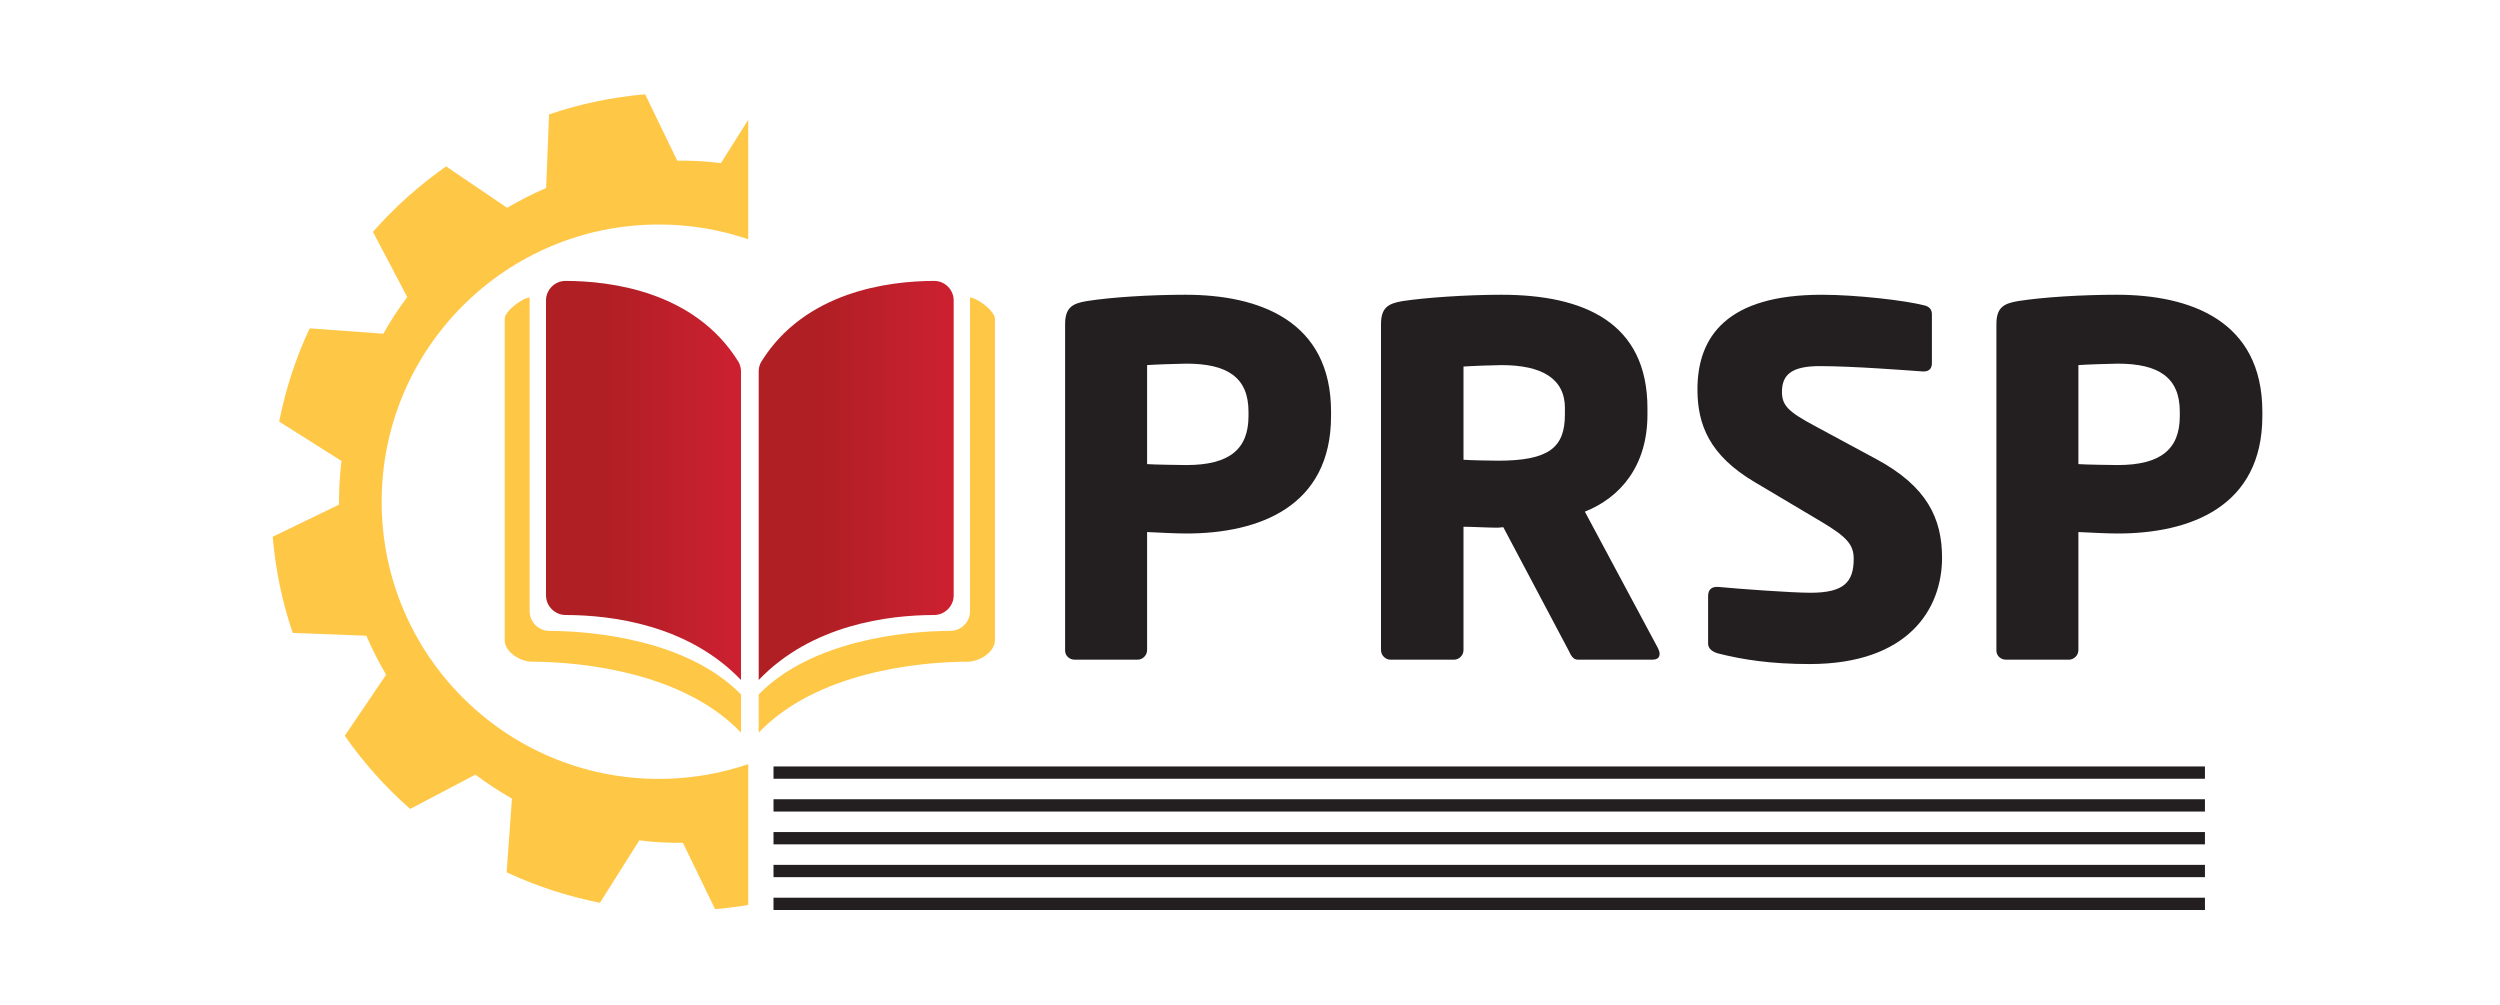 <?xml version="1.0" encoding="UTF-8"?>
<svg id="Layer_1" data-name="Layer 1" xmlns="http://www.w3.org/2000/svg" xmlns:xlink="http://www.w3.org/1999/xlink" viewBox="0 0 500 201">
  <defs>
    <style>
      .cls-1, .cls-2, .cls-3 {
        fill-rule: evenodd;
      }

      .cls-1, .cls-4 {
        fill: #ffc746;
      }

      .cls-2 {
        fill: url(#linear-gradient-2);
      }

      .cls-3 {
        fill: url(#linear-gradient);
      }

      .cls-5 {
        fill: #231f20;
      }
    </style>
    <linearGradient id="linear-gradient" x1="151.74" y1="96.08" x2="190.74" y2="96.08" gradientUnits="userSpaceOnUse">
      <stop offset=".28" stop-color="#af1f24"/>
      <stop offset="1" stop-color="#cd2031"/>
    </linearGradient>
    <linearGradient id="linear-gradient-2" x1="109.2" x2="148.2" xlink:href="#linear-gradient"/>
  </defs>
  <path class="cls-3" d="M190.74,119.06V60.11c0-1.06-.41-2.05-1.16-2.79-.74-.74-1.71-1.14-2.75-1.14h-.01c-9.17,.02-25.85,2.15-34.54,16.13-.35,.57-.54,1.26-.54,1.99v61.7c10.58-11.07,25.91-12.98,35.06-13,2.17,0,3.94-1.77,3.94-3.93h0Z"/>
  <path class="cls-1" d="M109.88,126.18c9.07,.02,27.76,1.9,38.32,12.71v7.63c-11.53-12.07-31.8-14.15-41.78-14.18-2.37,0-5.48-1.93-5.48-4.29V63.75c0-1.46,3.35-4.09,4.99-4.26v62.76c0,2.16,1.77,3.92,3.94,3.93h0Z"/>
  <path class="cls-2" d="M109.2,119.06V60.11c0-1.06,.41-2.05,1.16-2.79,.74-.74,1.72-1.14,2.75-1.14h.01c9.17,.02,25.85,2.15,34.54,16.13,.35,.57,.54,1.26,.54,1.99v61.7c-10.58-11.07-25.91-12.98-35.06-13-2.17,0-3.94-1.77-3.94-3.93h0Z"/>
  <path class="cls-1" d="M190.07,126.18c-9.08,.02-27.76,1.9-38.33,12.71v7.63c11.54-12.07,31.8-14.15,41.78-14.18,2.37,0,5.47-1.93,5.47-4.29V63.75c0-1.46-3.34-4.09-4.99-4.26v62.76c0,2.16-1.76,3.92-3.93,3.93h0Z"/>
  <g>
    <path class="cls-5" d="M237.28,106.7c-2.33,0-5.44-.19-7.86-.29v23.59c0,1.07-.87,1.94-1.94,1.94h-12.52c-1.07,0-1.94-.78-1.94-1.84V64.87c0-3.3,1.36-4.17,4.37-4.66,4.95-.78,12.72-1.26,19.7-1.26,14.66,0,29.12,5.14,29.12,23.39v.87c0,18.15-14.46,23.49-28.92,23.49Zm12.42-24.36c0-6.89-4.27-9.61-12.42-9.61-1.36,0-6.7,.19-7.86,.29v19.8c1.07,.1,6.79,.19,7.86,.19,8.64,0,12.42-3.2,12.42-9.8v-.87Z"/>
    <path class="cls-5" d="M330.46,131.94h-14.85c-1.07,0-1.46-.97-1.94-1.94l-13.01-24.56-1.07,.1c-2.04,0-5.05-.19-6.89-.19v24.65c0,1.07-.87,1.94-1.94,1.94h-12.62c-1.07,0-1.94-.87-1.94-1.94V64.87c0-3.3,1.36-4.17,4.37-4.66,4.46-.68,12.72-1.26,19.7-1.26,16.5,0,29.22,5.53,29.22,22.71v1.26c0,10.29-5.44,16.6-12.52,19.41l14.66,27.37c.19,.39,.29,.78,.29,1.07,0,.68-.39,1.16-1.46,1.16Zm-17.47-50.28c0-5.92-4.56-8.64-12.72-8.64-1.36,0-6.41,.19-7.57,.29v18.64c1.07,.1,5.82,.19,6.89,.19,10.19,0,13.39-2.62,13.39-9.22v-1.26Z"/>
    <path class="cls-5" d="M361.91,132.81c-7.67,0-13.39-.87-18.35-2.14-.97-.29-1.94-.87-1.94-1.94v-9.51c0-1.36,.78-1.84,1.75-1.84h.29c3.98,.39,14.66,1.17,18.44,1.17,6.7,0,8.64-2.14,8.64-6.79,0-2.82-1.36-4.37-6.41-7.38l-13.39-7.96c-9.03-5.34-11.45-11.45-11.45-18.54,0-10.68,6.02-18.93,24.85-18.93,7.09,0,16.89,1.16,20.58,2.14,.78,.19,1.46,.68,1.46,1.75v9.8c0,.87-.39,1.65-1.65,1.65h-.19c-2.72-.19-13.98-1.07-20.58-1.07-5.53,0-7.57,1.65-7.57,5.14,0,2.72,1.26,3.98,6.5,6.79l12.42,6.7c10.09,5.44,13.1,11.84,13.1,19.7,0,10.29-6.79,21.26-26.5,21.26Z"/>
    <path class="cls-5" d="M423.54,106.7c-2.33,0-5.44-.19-7.86-.29v23.59c0,1.07-.87,1.94-1.94,1.94h-12.52c-1.07,0-1.94-.78-1.94-1.84V64.87c0-3.3,1.36-4.17,4.37-4.66,4.95-.78,12.72-1.26,19.7-1.26,14.66,0,29.12,5.14,29.12,23.39v.87c0,18.15-14.46,23.49-28.92,23.49Zm12.42-24.36c0-6.89-4.27-9.61-12.42-9.61-1.36,0-6.7,.19-7.86,.29v19.8c1.07,.1,6.79,.19,7.86,.19,8.64,0,12.42-3.2,12.42-9.8v-.87Z"/>
  </g>
  <path class="cls-4" d="M149.65,152.83c-5.61,1.91-11.62,2.95-17.88,2.95-30.62,0-55.44-24.82-55.44-55.44s24.82-55.44,55.44-55.44c6.26,0,12.27,1.04,17.88,2.95V23.95l-5.47,8.68c-.74-.09-1.48-.18-2.24-.25-2.19-.19-4.34-.27-6.49-.25l-6.42-13.27c-6.63,.57-13.08,1.93-19.22,4.02l-.58,14.72c-2.7,1.16-5.3,2.48-7.8,3.96l-12.21-8.28c-5.38,3.77-10.29,8.16-14.63,13.09l6.86,13.04c-1.75,2.32-3.35,4.77-4.79,7.33l-14.73-1.07c-2.74,5.85-4.8,12.1-6.1,18.65l12.47,7.88c-.09,.75-.19,1.49-.24,2.24-.19,2.17-.27,4.34-.26,6.49l-13.26,6.42c.56,6.64,1.91,13.09,4,19.23l14.72,.57c1.17,2.69,2.49,5.29,3.96,7.8l-8.27,12.21c3.76,5.38,8.15,10.29,13.08,14.63l13.04-6.86c2.33,1.74,4.78,3.34,7.32,4.79l-1.06,14.74c5.86,2.74,12.1,4.79,18.66,6.1l7.88-12.5c.73,.09,1.47,.2,2.22,.26,2.18,.19,4.35,.26,6.49,.25l6.44,13.26c2.24-.19,4.44-.48,6.63-.84v-28.16Z"/>
  <rect class="cls-5" x="154.7" y="153.29" width="286.29" height="2.46"/>
  <rect class="cls-5" x="154.7" y="159.85" width="286.29" height="2.46"/>
  <rect class="cls-5" x="154.7" y="166.41" width="286.29" height="2.46"/>
  <rect class="cls-5" x="154.7" y="172.97" width="286.29" height="2.46"/>
  <rect class="cls-5" x="154.7" y="179.54" width="286.29" height="2.46"/>
</svg>